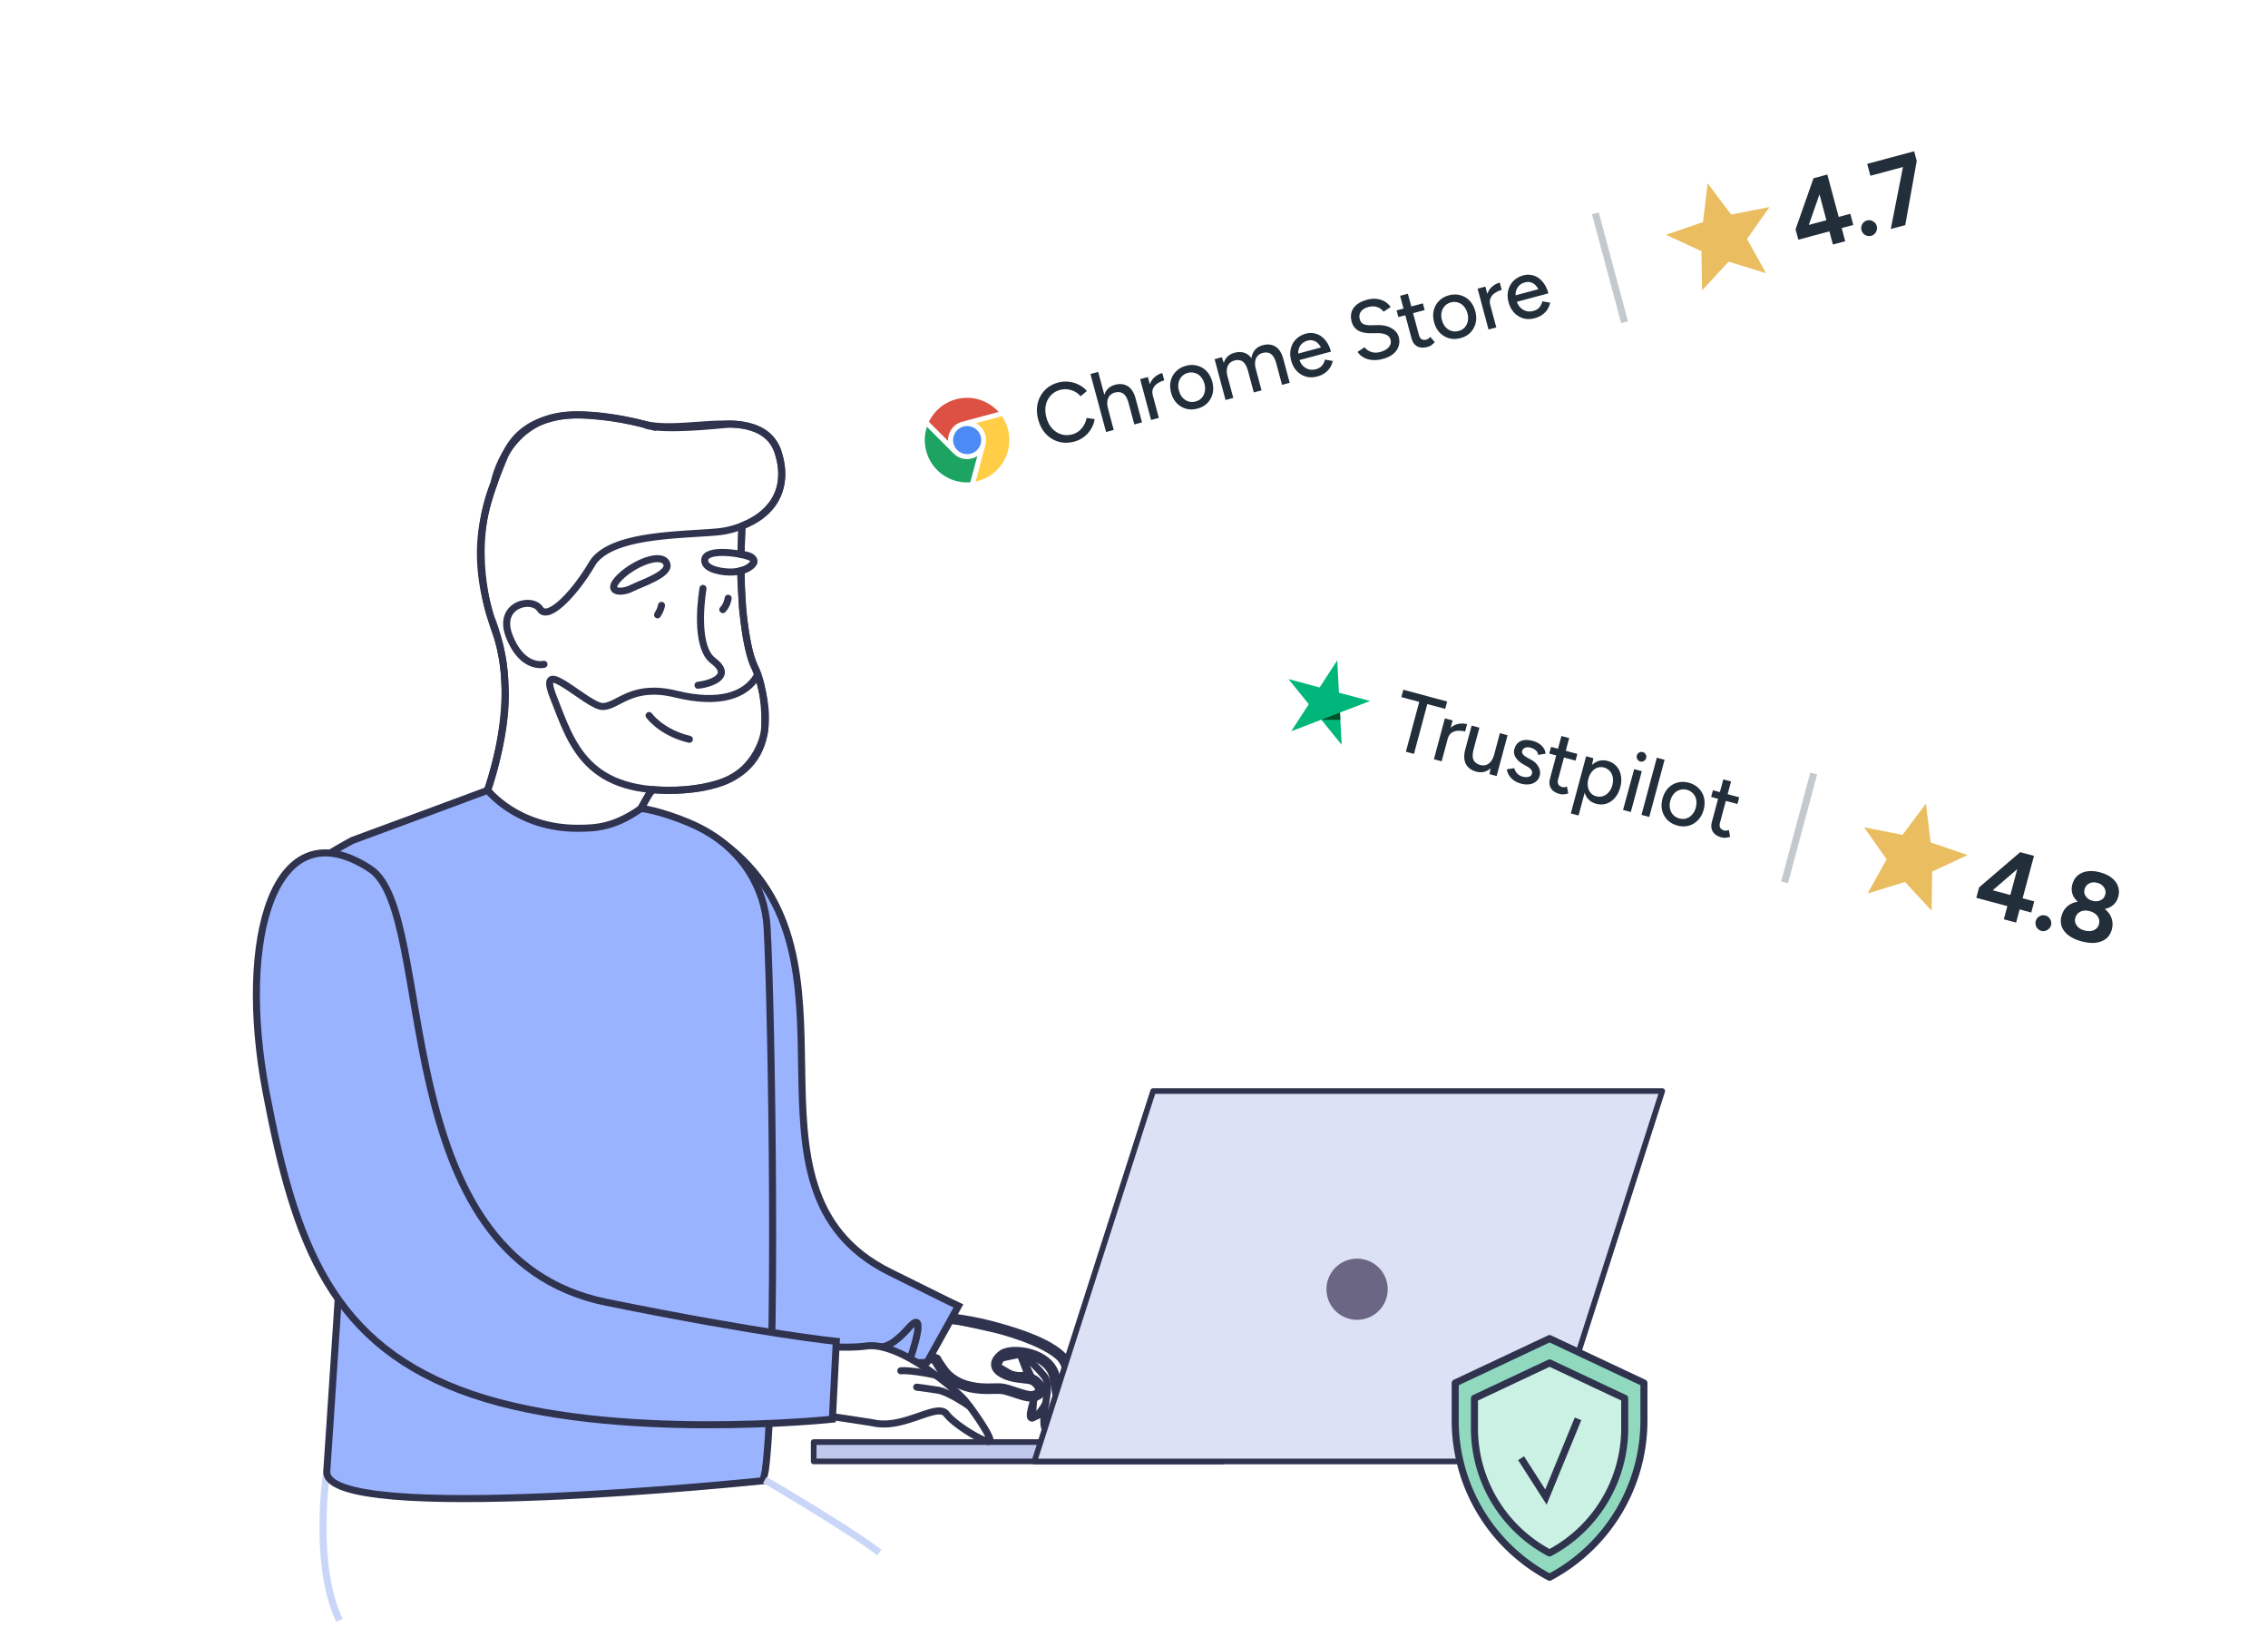 <svg xmlns="http://www.w3.org/2000/svg" width="322" height="231" fill="none"><path fill="#fff" stroke="#30334E" stroke-linecap="round" stroke-linejoin="round" stroke-miterlimit="10" d="M92.045 112.891s-3.093 5.622-3.747 7.016c0 0-6.238.011-11.345-1.976 0 0-4.966-1.188-8.742-2.994 0 0 4.094-9.973 3.47-17.842 0 0 .029-4.587-2.05-9.62 0 0-3.287-9.663.518-18.913 0 0 1.732-10.18 12.294-9.668 0 0 4.754.165 8.76 1.264 4.01 1.106.27.065.27.065s1.155 1.111 12.058-.03c0 0 6.144-.329 7.116 4.67 0 0 2.198 6.457-4.565 9.468l-.742.335-.136 4.034s1.944.024 1.821 1.106c0 0-.601 1.029-1.897 1.211 0 0 .265 6.057.412 6.451 0 0 .636 5.552 1.561 7.122.925 1.57 1.744 5.563 1.414 9.321 0 0-.831 5.251-5.979 7.116 0 0-3.97 1.505-9.396 1.093.018 0-.577-.182-1.095.771Z"/><path stroke="#30334E" stroke-linecap="round" stroke-linejoin="round" stroke-miterlimit="10" d="M105.221 80.994c.048 4.41.419 10.05 1.785 13.331 2.368 5.663 4.348 16.813-9.778 17.766-14.114.953-16.07-6.61-18.656-13.114-2.58-6.504 4.86 1.435 7.075 1.311 2.215-.123 4.088-3.293 10.314-1.77 6.233 1.535 9.908.13 11.475-2.51M105.216 78.706c.024-2.076.1-3.61.136-4.034"/><path stroke="#30334E" stroke-linecap="round" stroke-linejoin="round" stroke-miterlimit="10" d="M100.048 79.53c.029-1.841 5.579-.995 6.639-.365 1.06.623-.407 1.864-2.622 2.023-1.231.082-4.046-.288-4.017-1.659ZM94.652 79.988c-.684-1.664-4.66-.07-6.716 2.011-2.056 2.082.242 2.258 1.709 1.512 1.478-.735 5.608-2.04 5.007-3.523ZM93.918 85.928c-.112.47-.17.694-.56 1.34M103.379 84.916s-.106.93-.754 1.612M99.1 97.266c1.379-.13 5.249-1.153 2.139-3.488-2.286-1.717-1.891-7.356-1.432-10.256M92.155 101.564s1.697 2.412 5.72 3.37"/><path stroke="#30334E" stroke-linecap="round" stroke-linejoin="round" stroke-miterlimit="10" d="M92.686 112.085h-.023c-.566.371-3.788 6.575-4.365 7.821 0 0-8.742.189-20.088-4.969.089-.117 6.044-14.143 2.204-25.058-3.835-10.897-2.157-16.948 1.16-24.958 1.308-3.193 3.746-4.816 6.562-5.527a.788.788 0 0 1 .3-.083l.737-.17c.436-.065.872-.13 1.337-.17h.047c3.758-.336 7.847.499 10.933 1.252 6.22 1.535 16.736-2.97 19.004 4.058 1.796 5.64-1.538 9.144-5.626 10.55a12.67 12.67 0 0 1-3.169.682c-5.26.464-15.174.323-17.666 4.557-2.492 4.234-6.233 8.08-7.34 6.393-1.16-1.806-6.138-.659-4.389 3.822 1.856 4.781 4.93 4.01 4.93 4.01"/><path stroke="#CAD6F8" stroke-miterlimit="10" d="M46.39 208.853S44.365 222.044 48.2 230"/><path fill="#fff" stroke="#30334E" stroke-linecap="round" stroke-linejoin="round" stroke-miterlimit="10" d="M133.566 187.006c.241.017 11.239 2.429 11.239 2.429l5.261 2.534 1.614 2.517-.171 6.281-.89-1.006s-1.849 3.211-2.026 3.046c-.177-.164-.259-2.334-.259-2.334l-1.773.782.194-2.741s-3.098-1.099-3.204-1.117c-.106-.018-3.105-.288-3.447-.294-.341-.006-4.783-.976-4.783-.976l-1.826-2.635-2.922-1.452 2.993-5.034Zm10.379 8.298 2.033-.106-1.143-2.982s-2.463.494-2.639.565c-.171.07-.642 1.117-.642 1.117l2.391 1.406Z"/><path stroke="#30334E" stroke-linecap="round" stroke-linejoin="round" stroke-miterlimit="10" stroke-width="1.5" d="M133.014 186.988s3.599.171 7.84 1.294 8.012 2.517 9.855 4.311c1.844 1.793.931 8.233.554 8.609-.43.429-.907-1.982-1.502-5.61-.601-3.629-6.156-4.234-7.44-3.235-1.284 1-1.208 2.017.642 2.758 1.408.559 2.886.412 3.587.7.707.288 1.326 1.188 1.179 1.7-.124.447-1.002.711-1.385.694-1.225-.059-3.122-1.03-4.312-1.106-1.502-.1-6.715.888-9.107-4.111l-2.35-.952 2.439-5.052Z"/><path stroke="#30334E" stroke-linecap="round" stroke-linejoin="round" stroke-miterlimit="10" d="M150.52 199.626s-.902 2.052-1.673 2.981c-.772.93-.766-1.252-.448-3.099.259-1.523.618-3.234-.177-4.228-1.814-2.264-3.723-3.34-3.723-3.34"/><path stroke="#30334E" stroke-linecap="round" stroke-linejoin="round" stroke-miterlimit="10" d="M148.434 199.285s-.666 1.141-1.137 1.494c-.472.352-1.491 1.376-.772-1.253.242-.882.501-1.453.501-1.453M146.543 195.815c0-.259-1.814-3.863-1.814-3.863"/><path fill="#9AB3FF" stroke="#30334E" stroke-linecap="round" stroke-miterlimit="10" d="M102.505 119.507c22.255 16.389-.012 49.18 23.781 61.036 8.642 4.305 9.784 4.828 9.784 4.828l-4.435 7.974s-5.237.988-22.956-4.357c-17.584-5.305-18.986-21.612-19.599-40.819-.612-19.206 2.127-36.984 13.425-28.662Z"/><path fill="#C0C9ED" stroke="#30334E" stroke-linecap="round" stroke-linejoin="round" stroke-miterlimit="10" stroke-width=".8" d="M115.524 204.689h57.999v2.747h-57.999v-2.747Z"/><path fill="#DDE1F5" stroke="#30334E" stroke-linecap="round" stroke-linejoin="round" stroke-miterlimit="10" stroke-width=".8" d="M146.85 207.441h72.285L236 154.862h-72.285l-16.865 52.579Z"/><path fill="#6A6684" d="M192.672 187.335a4.343 4.343 0 0 1-4.347-4.34 4.343 4.343 0 0 1 4.347-4.34 4.344 4.344 0 0 1 4.348 4.34 4.344 4.344 0 0 1-4.348 4.34Z"/><path fill="#9AB3FF" d="M49.567 155.597c-.424 14.149-3.122 52.156-3.175 53.256-.383 7.827 61.911 1.329 61.911 1.329.13-.394.241-.876.353-1.447v-.006c1.726-12.949.931-64.858.254-77.079-.171-2.993-1.102-5.551-2.427-7.715-1.75-2.852-4.359-5.081-7.364-6.557-3.434-1.688-7.81-2.793-8.2-2.558-3.805 2.652-6.385 2.734-8.877 2.746-8.577.029-12.794-5.393-12.794-5.393s-17.979 6.687-19.21 7.116c0 0-3.11 1.635-4.6 2.799"/><path stroke="#30334E" stroke-linecap="round" stroke-miterlimit="10" d="M49.567 155.597c-.424 14.149-3.122 52.156-3.175 53.256-.383 7.827 61.911 1.329 61.911 1.329.13-.394.241-.876.353-1.447v-.006c1.726-12.949.931-64.858.254-77.079-.171-2.993-1.102-5.551-2.427-7.715-1.75-2.852-4.359-5.081-7.364-6.557-3.434-1.688-7.81-2.793-8.2-2.558-3.805 2.652-6.385 2.734-8.877 2.746-8.577.029-12.794-5.393-12.794-5.393s-17.979 6.687-19.21 7.116c0 0-3.11 1.635-4.6 2.799"/><path stroke="#30334E" stroke-linecap="round" stroke-linejoin="round" stroke-miterlimit="10" d="M124.667 191.093s1.331.794 4.288-2.552c2.957-3.352.271 4.293.271 4.293"/><path fill="#fff" stroke="#30334E" stroke-linecap="round" stroke-linejoin="round" stroke-miterlimit="10" d="M113.543 200.402c3.323.477 9.596 1.4 10.551 1.588 4.317.888 8.983-2.97 10.273-1.288 1.29 1.694 6.097 4.493 6.197 3.787.077-.6-1.644-3.187-2.904-4.875-.012 0-.018-.012-.03-.023-.212-.283-.418-.541-.595-.765-.494-.606-2.073-2.07-4.088-3.564a32.197 32.197 0 0 0-3.723-2.428c-1.384-.771-2.792-1.371-4.094-1.653a3.752 3.752 0 0 0-.471-.088 5.832 5.832 0 0 0-1.59-.047c-4.124.529-8.866-.306-10.026-.541l.5 9.897Z"/><path stroke="#30334E" stroke-linecap="round" stroke-linejoin="round" stroke-miterlimit="10" d="M137.652 199.62s-2.91-2.035-4.441-2.288c-1.532-.252-3.063-.435-3.063-.435M132.953 195.257c-.188-.142-3.77-.824-5.06-.689"/><path fill="#9AB3FF" stroke="#30334E" stroke-linecap="round" stroke-miterlimit="10" d="M52.553 123.323c9.69 6.328 1.708 55.068 33.559 61.531 22.308 4.522 32.622 5.539 32.622 5.539l-.559 11.05s-31.144 3.287-51.12-3.517c-19.97-6.804-25.176-21.276-29.288-42.976-4.112-21.7 1.125-40.542 14.785-31.627Z"/><path stroke="#CAD6F8" stroke-miterlimit="10" d="M108.589 210.058s12.394 7.263 16.247 10.315"/><g filter="url(#a)"><rect width="163" height="28" x="120.152" y="52.571" fill="#fff" rx="14" shape-rendering="crispEdges" transform="rotate(-15 120.152 52.57)"/><path fill="#4C8BF5" d="M137.815 64.395a1.993 1.993 0 1 0-1.032-3.85 1.993 1.993 0 0 0 1.032 3.85Z"/><path fill="#DD5144" d="M134.604 62.595a2.701 2.701 0 0 1 1.995-2.728l5.181-1.388a6.003 6.003 0 0 0-1.483-1.205 5.961 5.961 0 0 0-4.553-.6 5.96 5.96 0 0 0-3.858 3.203l2.718 2.718Z"/><path fill="#1DA462" d="M138.752 64.74a2.697 2.697 0 0 1-3.371-.375l-.014-.013-3.767-3.768a5.953 5.953 0 0 0-.098 3.44 5.957 5.957 0 0 0 2.795 3.642 5.956 5.956 0 0 0 3.459.788l.996-3.714Z"/><path fill="#FFCD46" d="M138.535 60.077a2.687 2.687 0 0 1 1.363 3.105l-.003.015-1.38 5.149a5.96 5.96 0 0 0 3.98-2.875 5.966 5.966 0 0 0 .6-4.554 6.014 6.014 0 0 0-.842-1.837l-3.718.997Z"/><path fill="#222E3A" d="M152.514 62.683c-.773.207-1.508.214-2.206.02a3.978 3.978 0 0 1-1.812-1.105c-.51-.543-.874-1.224-1.094-2.043-.219-.819-.243-1.587-.071-2.304a3.89 3.89 0 0 1 1.005-1.86c.498-.522 1.133-.887 1.906-1.094a3.911 3.911 0 0 1 1.512-.107c.503.056.976.198 1.419.428.448.22.825.515 1.132.889l-.895.737a2.647 2.647 0 0 0-.824-.662 2.995 2.995 0 0 0-1.015-.312 2.671 2.671 0 0 0-1.05.07c-.541.145-.987.41-1.34.794a2.883 2.883 0 0 0-.698 1.38c-.114.536-.088 1.113.078 1.73.166.619.433 1.136.8 1.55.376.413.813.698 1.31.855a2.88 2.88 0 0 0 1.578 0c.355-.096.673-.256.952-.48.278-.231.507-.504.688-.817.187-.324.314-.668.382-1.034l1.141.178a3.733 3.733 0 0 1-.51 1.392 3.938 3.938 0 0 1-2.388 1.795Zm4.522-1.36-2.22-8.239 1.101-.295 2.208 8.241-1.089.292Zm4.01-1.075-.795-2.968.997-.64.888 3.316-1.09.292Zm-.795-2.968c-.141-.525-.309-.907-.505-1.144-.198-.245-.42-.393-.665-.443a1.706 1.706 0 0 0-.766.019c-.479.128-.805.394-.979.796-.174.403-.18.906-.018 1.508l-.464.125c-.163-.61-.214-1.156-.153-1.636.06-.489.225-.893.495-1.214.278-.323.649-.546 1.113-.67.703-.189 1.309-.12 1.819.207.516.318.889.922 1.12 1.813l-.997.64Zm3.011-.968c-.168-.626-.185-1.168-.051-1.626.134-.459.364-.835.691-1.13a2.683 2.683 0 0 1 1.117-.61l.279 1.044a3.168 3.168 0 0 0-.953.43 1.698 1.698 0 0 0-.629.714c-.131.284-.142.627-.035 1.028l-.419.15Zm.163 3.298-1.553-5.795 1.101-.295 1.553 5.795-1.101.295Zm6.601-1.62c-.579.156-1.124.165-1.632.028a2.952 2.952 0 0 1-1.332-.799c-.37-.39-.634-.882-.794-1.477-.159-.594-.176-1.153-.051-1.675.125-.523.374-.97.746-1.343.37-.38.841-.648 1.413-.801.571-.153 1.113-.157 1.624-.013.508.137.948.4 1.317.79s.634.882.793 1.477c.16.595.177 1.154.052 1.676a2.865 2.865 0 0 1-.743 1.354c-.364.371-.829.632-1.393.783Zm-.27-1.008c.348-.093.634-.261.859-.503.223-.25.367-.546.433-.887a2.367 2.367 0 0 0-.05-1.117 2.37 2.37 0 0 0-.515-.992 1.718 1.718 0 0 0-.827-.537 1.766 1.766 0 0 0-1.01-.015 1.73 1.73 0 0 0-.868.519 1.831 1.831 0 0 0-.448.877c-.074.343-.057.715.051 1.117s.279.733.515.993c.235.26.515.442.841.545.324.095.664.095 1.019 0Zm4.241-.204-1.553-5.796 1.031-.276.355 1.047 1.268 4.73-1.101.295Zm4.01-1.075-.795-2.967 1.008-.643.888 3.315-1.101.295Zm4.011-1.075-.796-2.967.997-.64.888 3.315-1.089.292Zm-4.806-1.892c-.141-.526-.309-.907-.505-1.145-.191-.247-.409-.395-.654-.446a1.728 1.728 0 0 0-.777.022c-.471.127-.794.391-.968.794-.173.402-.179.905-.018 1.508l-.475.127c-.164-.61-.215-1.156-.153-1.636.06-.488.225-.893.495-1.214.278-.322.653-.547 1.124-.673.695-.187 1.298-.116 1.808.21.516.318.893.921 1.131 1.81l-1.008.643Zm4.01-1.075c-.14-.526-.309-.907-.505-1.144-.198-.245-.416-.394-.654-.446a1.723 1.723 0 0 0-.776.022c-.472.126-.794.39-.968.793-.174.403-.18.905-.018 1.508l-.476.128c-.163-.61-.214-1.156-.152-1.637.059-.488.224-.892.495-1.213.277-.323.652-.548 1.123-.674.696-.186 1.299-.116 1.809.211.515.318.888.922 1.119 1.812l-.997.64Zm5.793 1.777c-.565.152-1.097.158-1.598.019a2.892 2.892 0 0 1-1.309-.805c-.369-.39-.634-.882-.793-1.477-.16-.595-.177-1.154-.052-1.676s.37-.969.734-1.34c.371-.38.838-.646 1.402-.797a2.516 2.516 0 0 1 1.499.033c.48.153.899.446 1.255.88.362.426.633.97.811 1.635l-1.101.295c-.125-.497-.299-.898-.521-1.202-.215-.307-.469-.513-.762-.616a1.466 1.466 0 0 0-.94-.034c-.364.097-.654.266-.871.507a1.684 1.684 0 0 0-.425.871c-.058.339-.028.728.09 1.169.109.41.286.743.529 1.001.241.25.523.423.847.518.321.088.66.085 1.016-.01.378-.102.667-.275.867-.519.207-.246.347-.528.419-.845l1.107.188a2.995 2.995 0 0 1-.389.961c-.187.29-.434.543-.741.758a3.317 3.317 0 0 1-1.074.486Zm-2.92-2.224-.23-.907 4.242-1.137.242.904-4.254 1.14Zm12.231-.27c-.433.115-.84.17-1.223.166a3.546 3.546 0 0 1-1.024-.16 3.038 3.038 0 0 1-.796-.421 2.089 2.089 0 0 1-.543-.588l1.005-.654c.201.286.495.501.882.646.386.145.816.158 1.29.04.572-.154.99-.386 1.254-.697.27-.321.355-.67.253-1.05a1.047 1.047 0 0 0-.655-.73c-.346-.148-.77-.217-1.273-.206l-1.004.008a4.152 4.152 0 0 1-1.135-.156 2.243 2.243 0 0 1-.908-.514c-.254-.238-.435-.559-.543-.96-.199-.742-.115-1.386.253-1.931.375-.548 1.018-.944 1.93-1.189.525-.14 1.004-.178 1.436-.111.43.059.805.19 1.124.394.328.202.589.451.784.747l-1.001.666a1.761 1.761 0 0 0-.896-.655c-.375-.131-.794-.135-1.258-.01-.487.13-.842.35-1.066.658-.216.306-.27.66-.162 1.062.091.34.269.574.535.701.272.118.606.174 1.001.167l1.001-.02c.807-.017 1.474.136 1.999.459.531.313.865.724 1.002 1.234.118.44.113.869-.016 1.284-.123.406-.374.771-.75 1.096-.372.315-.87.556-1.496.724Zm6.352-1.702c-.58.155-1.067.128-1.463-.08-.398-.217-.671-.603-.82-1.16l-1.612-6.016 1.101-.295 1.569 5.854c.076.286.205.487.385.605.187.107.415.125.685.052a.842.842 0 0 0 .243-.115c.084-.055.18-.147.286-.275l.647.746a2.625 2.625 0 0 1-.501.445c-.162.11-.335.189-.52.239Zm-4.141-4.233-.255-.95 3.733-1 .254.95-3.732 1Zm8.83 2.976c-.58.155-1.124.165-1.633.028a2.953 2.953 0 0 1-1.332-.799c-.369-.39-.634-.882-.793-1.477-.16-.595-.177-1.154-.052-1.676a2.79 2.79 0 0 1 .746-1.343c.37-.38.841-.647 1.413-.8.572-.154 1.113-.158 1.624-.013.509.137.948.4 1.318.79.369.39.633.882.793 1.477.159.595.176 1.153.051 1.675a2.864 2.864 0 0 1-.742 1.355c-.365.37-.829.632-1.393.783Zm-.27-1.008a1.77 1.77 0 0 0 .859-.504c.222-.25.367-.545.433-.886a2.355 2.355 0 0 0-.051-1.117 2.37 2.37 0 0 0-.514-.993 1.728 1.728 0 0 0-.827-.536 1.769 1.769 0 0 0-1.011-.015 1.73 1.73 0 0 0-.867.518 1.831 1.831 0 0 0-.448.878c-.074.343-.057.715.051 1.117.107.402.279.733.514.993s.516.441.842.544a1.85 1.85 0 0 0 1.019 0Zm4.077-3.503c-.168-.626-.185-1.168-.051-1.626.134-.459.365-.835.692-1.13a2.675 2.675 0 0 1 1.116-.61l.279 1.044a3.182 3.182 0 0 0-.953.43 1.69 1.69 0 0 0-.628.714c-.132.284-.143.627-.036 1.028l-.419.15Zm.163 3.298-1.553-5.795 1.101-.295 1.553 5.795-1.101.295Zm6.543-1.604c-.564.151-1.096.157-1.597.018a2.893 2.893 0 0 1-1.309-.804c-.37-.39-.634-.883-.793-1.478-.16-.595-.177-1.153-.052-1.675.125-.523.37-.97.734-1.34.37-.38.837-.647 1.402-.798a2.516 2.516 0 0 1 1.499.033c.48.153.898.447 1.255.881.362.425.633.97.811 1.634l-1.102.295c-.124-.496-.298-.897-.52-1.202-.215-.307-.469-.512-.762-.616a1.469 1.469 0 0 0-.941-.033c-.363.097-.653.266-.87.506a1.683 1.683 0 0 0-.425.872c-.058.339-.029.728.089 1.169.11.409.287.743.53 1 .241.25.523.424.847.52.321.087.66.083 1.015-.012.379-.102.668-.274.868-.518.207-.246.347-.528.419-.846l1.107.188a3.018 3.018 0 0 1-.389.962c-.187.29-.434.543-.741.757a3.313 3.313 0 0 1-1.075.487Zm-2.919-2.224-.23-.908 4.242-1.136.242.904-4.254 1.14Z"/><path fill="#C4C9CE" d="m226.023 30.414.966-.259 4.141 15.455-.966.259z"/><path fill="#EBBD61" d="m242.446 26.014 3.332 4.441 5.448-1.07-3.194 4.54 2.702 4.85-5.306-1.634-3.778 4.069-.085-5.552-5.037-2.335 5.253-1.797.665-5.512Z"/><path fill="#222E3A" d="m256.459 32.92-1.534-.372 2.551-7.249 1.387.744-2.404 6.877Zm-1.139 1.102-.395-1.474 1.012-.387 6.762-1.812.424 1.583-7.803 2.09Zm4.908.685-2.264-8.451-.475-.96 1.947-.522 2.537 9.466-1.745.467Zm5.432-1.238c-.297.08-.583.04-.857-.118a1.113 1.113 0 0 1-.518-.687 1.1 1.1 0 0 1 .108-.84c.158-.275.386-.452.684-.532.297-.08.579-.04.844.122.275.158.45.381.528.67.079.297.04.583-.118.858-.15.272-.373.447-.671.527Zm2.785-.963 1.767-8.982 1.917-.687-1.629 9.118-2.055.55Zm-2.895-7.558-.453-1.69 6.667-1.787.365 1.366-1.792.828-4.787 1.283Z"/></g><g filter="url(#b)"><rect width="139" height="28" x="178.402" y="82.383" fill="#fff" rx="14" shape-rendering="crispEdges" transform="rotate(15 178.402 82.383)"/><path fill="#00B67A" d="m194.521 99.5-4.426-1.186-.239-4.58-2.5 3.846-4.425-1.19 2.886 3.566-2.499 3.841 4.282-1.641 2.883 3.561-.24-4.575 4.278-1.642Z"/><path fill="#005128" d="m190.297 102.178-.053-1.036-2.643 1.014 2.696.022Z"/><path fill="#222E3A" d="m199.601 106.699 1.994-7.441 1.147.307-1.994 7.442-1.147-.308Zm-.644-7.75.28-1.044 6.224 1.668-.28 1.043-6.224-1.668Zm6.131 5.878c.167-.625.424-1.103.769-1.433.345-.33.733-.541 1.163-.633a2.706 2.706 0 0 1 1.272.03l-.28 1.044a3.13 3.13 0 0 0-1.04-.105 1.687 1.687 0 0 0-.902.305c-.255.18-.437.471-.544.873l-.438-.081Zm-1.508 2.938 1.553-5.795 1.101.295-1.553 5.795-1.101-.295Zm7.885 2.113.216-1.085 1.268-4.729 1.089.292-1.553 5.796-1.02-.274Zm-3.415-3.574.888-3.315 1.101.295-.795 2.968-1.194.052Zm1.194-.052c-.139.518-.187.931-.146 1.24.049.312.167.55.355.716.187.167.415.29.683.37.472.126.883.059 1.235-.203.352-.262.609-.695.77-1.297l.475.127c-.163.611-.393 1.112-.689 1.505-.293.385-.641.648-1.043.789-.395.143-.828.151-1.299.025-.695-.187-1.186-.55-1.472-1.091-.278-.538-.299-1.248-.063-2.129l1.194-.052Zm6.719 4.98c-.41-.109-.76-.27-1.052-.48a2.605 2.605 0 0 1-.678-.716 2.16 2.16 0 0 1-.297-.837l1.062-.163c.06.273.192.519.398.74.206.221.46.372.761.452.332.09.623.101.873.036.249-.066.404-.211.464-.435a.627.627 0 0 0-.107-.575c-.129-.167-.338-.331-.626-.491l-.508-.285c-.501-.292-.863-.625-1.086-.999-.215-.373-.273-.744-.173-1.115.151-.564.449-.952.895-1.164.446-.212 1.025-.223 1.736-.032.348.093.651.228.91.405.267.179.476.389.627.628.159.241.247.501.263.779l-1.039.168a.962.962 0 0 0-.338-.637 1.759 1.759 0 0 0-.742-.385c-.309-.083-.571-.078-.786.013a.674.674 0 0 0-.416.485c-.035.131.004.279.118.441.123.158.322.314.595.47l.585.319c.354.194.629.421.824.68.198.252.326.514.386.787.061.265.058.525-.011.78a1.553 1.553 0 0 1-.535.838 1.849 1.849 0 0 1-.935.383 2.896 2.896 0 0 1-1.168-.09Zm5.465 1.465c-.58-.156-.989-.422-1.227-.801-.236-.386-.279-.858-.13-1.414l1.612-6.016 1.101.295-1.569 5.854c-.076.286-.066.525.032.716.107.187.296.316.567.388a.83.83 0 0 0 .267.022c.101-.006.23-.038.386-.095l.187.969a2.598 2.598 0 0 1-.657.135 1.724 1.724 0 0 1-.569-.053Zm-1.47-5.736.255-.951 3.732 1.001-.255.95-3.732-1Zm3.059 8.497 2.174-8.114 1.031.277-.216 1.085-1.888 7.047-1.101-.295Zm3.586-1.375c-.487-.13-.878-.371-1.173-.724-.287-.35-.466-.779-.537-1.287-.071-.507-.026-1.063.136-1.665.163-.611.402-1.114.715-1.511.315-.404.685-.686 1.108-.846a2.241 2.241 0 0 1 1.378-.04 2.54 2.54 0 0 1 1.265.749c.326.36.536.797.63 1.311.104.509.074 1.068-.089 1.678-.162.603-.416 1.102-.762 1.498a2.611 2.611 0 0 1-1.201.821c-.463.15-.953.155-1.47.016Zm0-1.068c.348.093.676.09.984-.01.31-.107.579-.292.807-.554a2.44 2.44 0 0 0 .518-1.004c.107-.402.128-.773.062-1.114a1.763 1.763 0 0 0-.422-.883 1.649 1.649 0 0 0-.844-.512 1.51 1.51 0 0 0-.929.037c-.293.104-.55.291-.772.563a2.642 2.642 0 0 0-.492.999 2.68 2.68 0 0 0-.077 1.122c.059.339.188.63.387.874.202.237.461.397.778.482Zm3.832 1.946 1.576-5.789 1.09.292-1.565 5.792-1.101-.295Zm2.438-6.875a.66.66 0 0 1-.41-.321.697.697 0 0 1-.07-.528.632.632 0 0 1 .321-.411.657.657 0 0 1 .517-.073c.185.05.322.157.41.321a.629.629 0 0 1 .073.517.694.694 0 0 1-.324.422.633.633 0 0 1-.517.073Zm.18 7.577 2.174-8.114 1.102.295-2.174 8.114-1.102-.295Zm5.112 1.519c-.579-.156-1.055-.42-1.427-.793a2.958 2.958 0 0 1-.755-1.357c-.125-.523-.108-1.081.052-1.676.159-.595.424-1.088.793-1.477.37-.39.809-.653 1.317-.79.511-.145 1.053-.141 1.624.013.572.153 1.043.42 1.413.801.372.373.621.82.746 1.342.125.523.108 1.081-.051 1.676-.16.595-.424 1.087-.794 1.477-.369.39-.809.657-1.32.802-.501.139-1.034.133-1.598-.018Zm.27-1.009c.348.093.68.091.996-.006.318-.106.591-.289.819-.551a2.37 2.37 0 0 0 .514-.993c.108-.402.125-.774.051-1.117a1.727 1.727 0 0 0-.448-.878 1.77 1.77 0 0 0-.868-.518 1.733 1.733 0 0 0-1.01.015 1.832 1.832 0 0 0-.827.536c-.235.26-.407.591-.514.993a2.356 2.356 0 0 0-.051 1.117c.074.343.226.64.456.892.233.245.527.415.882.51Zm5.975 2.682c-.58-.155-.989-.422-1.227-.801-.236-.386-.279-.858-.13-1.414l1.612-6.016 1.101.295-1.569 5.854c-.076.286-.066.525.032.716.108.187.297.316.567.388a.83.83 0 0 0 .267.022c.101-.006.23-.037.386-.095l.188.97a2.636 2.636 0 0 1-.658.134 1.724 1.724 0 0 1-.569-.053Zm-1.47-5.736.255-.95 3.732 1-.254.95-3.733-1Z"/><path fill="#C4C9CE" d="m257.02 109.661.966.259-4.141 15.455-.966-.26z"/><path fill="#EBBD61" d="m273.438 114.061.665 5.512 5.254 1.797-5.037 2.335-.085 5.552-3.778-4.069-5.306 1.635 2.702-4.851-3.195-4.541 5.448 1.071 3.332-4.441Z"/><path fill="#222E3A" d="m282.125 127.049-1.144-1.089 5.834-5.002.83 1.338-5.52 4.753Zm-1.538.385.394-1.474 1.071.171 6.761 1.812-.424 1.582-7.802-2.091Zm3.908 3.048 2.265-8.452.069-1.069 1.947.522-2.537 9.466-1.744-.467Zm5.323 1.643a1.089 1.089 0 0 1-.684-.531 1.114 1.114 0 0 1-.104-.854 1.1 1.1 0 0 1 .514-.674 1.09 1.09 0 0 1 .858-.118c.297.08.521.256.67.528.158.274.199.555.122.844-.08.297-.257.525-.531.684a1.045 1.045 0 0 1-.845.121Zm5.717 1.489c-.758-.203-1.373-.484-1.847-.843-.472-.368-.795-.783-.971-1.246a2.475 2.475 0 0 1-.036-1.488c.15-.559.417-1.014.801-1.365.393-.349.888-.574 1.485-.675.597-.101 1.273-.045 2.028.167.769.196 1.386.487 1.853.873.467.386.783.828.949 1.327.166.499.174 1.027.024 1.586-.14.523-.403.946-.789 1.267-.383.313-.871.511-1.463.594-.59.074-1.268.008-2.034-.197Zm.413-1.542c.495.133.934.12 1.315-.039.383-.168.626-.446.73-.833a1.313 1.313 0 0 0-.198-1.155c-.245-.346-.616-.585-1.112-.718a2.095 2.095 0 0 0-.912-.056 1.476 1.476 0 0 0-.716.344 1.363 1.363 0 0 0-.416.686c-.07.261-.059.511.032.748s.243.446.455.629c.223.176.497.307.822.394Zm.851-3.178c-.676-.181-1.23-.441-1.661-.778-.429-.347-.724-.74-.887-1.18a2.39 2.39 0 0 1-.027-1.413c.135-.505.381-.918.737-1.238.366-.317.821-.519 1.366-.605.544-.086 1.155-.038 1.831.143.685.184 1.242.449 1.671.796.429.346.722.749.88 1.206.157.458.168.939.033 1.444a2.334 2.334 0 0 1-.744 1.207c-.36.299-.813.492-1.358.578-.542.077-1.156.024-1.841-.16Zm.279-1.041c.433.116.816.093 1.149-.069.342-.16.562-.42.659-.78.103-.388.047-.737-.17-1.046-.205-.316-.524-.532-.957-.648-.423-.113-.803-.084-1.139.087-.333.161-.552.436-.655.824-.097.361-.042.694.166 1.001.208.307.523.517.947.631Z"/></g><path fill="#90D9BF" stroke="#30334E" stroke-linecap="round" stroke-linejoin="round" stroke-miterlimit="10" d="M220.002 223.876a25.175 25.175 0 0 1-13.397-22.246v-5.328L220.002 190l13.396 6.302v5.328a25.182 25.182 0 0 1-13.396 22.246Z"/><path fill="#CAF1E3" stroke="#30334E" stroke-linecap="round" stroke-linejoin="round" stroke-miterlimit="10" d="M220.002 220.431a20.038 20.038 0 0 1-10.666-17.715v-4.242l10.666-5.018 10.667 5.018v4.242a20.06 20.06 0 0 1-10.667 17.715Z"/><path stroke="#30334E" stroke-miterlimit="10" d="m215.957 206.979 3.527 5.511 4.556-11.098"/><defs><filter id="a" width="188.691" height="93.233" x="108.152" y="-1.617" color-interpolation-filters="sRGB" filterUnits="userSpaceOnUse"><feFlood flood-opacity="0" result="BackgroundImageFix"/><feColorMatrix in="SourceAlpha" result="hardAlpha" values="0 0 0 0 0 0 0 0 0 0 0 0 0 0 0 0 0 0 127 0"/><feOffset/><feGaussianBlur stdDeviation="6"/><feComposite in2="hardAlpha" operator="out"/><feColorMatrix values="0 0 0 0 0.51 0 0 0 0 0.51 0 0 0 0 0.612 0 0 0 0.24 0"/><feBlend in2="BackgroundImageFix" result="effect1_dropShadow_6871_14112"/><feBlend in="SourceGraphic" in2="effect1_dropShadow_6871_14112" result="shape"/></filter><filter id="b" width="165.512" height="87.022" x="159.156" y="70.383" color-interpolation-filters="sRGB" filterUnits="userSpaceOnUse"><feFlood flood-opacity="0" result="BackgroundImageFix"/><feColorMatrix in="SourceAlpha" result="hardAlpha" values="0 0 0 0 0 0 0 0 0 0 0 0 0 0 0 0 0 0 127 0"/><feOffset/><feGaussianBlur stdDeviation="6"/><feComposite in2="hardAlpha" operator="out"/><feColorMatrix values="0 0 0 0 0.51 0 0 0 0 0.51 0 0 0 0 0.612 0 0 0 0.24 0"/><feBlend in2="BackgroundImageFix" result="effect1_dropShadow_6871_14112"/><feBlend in="SourceGraphic" in2="effect1_dropShadow_6871_14112" result="shape"/></filter></defs></svg>
